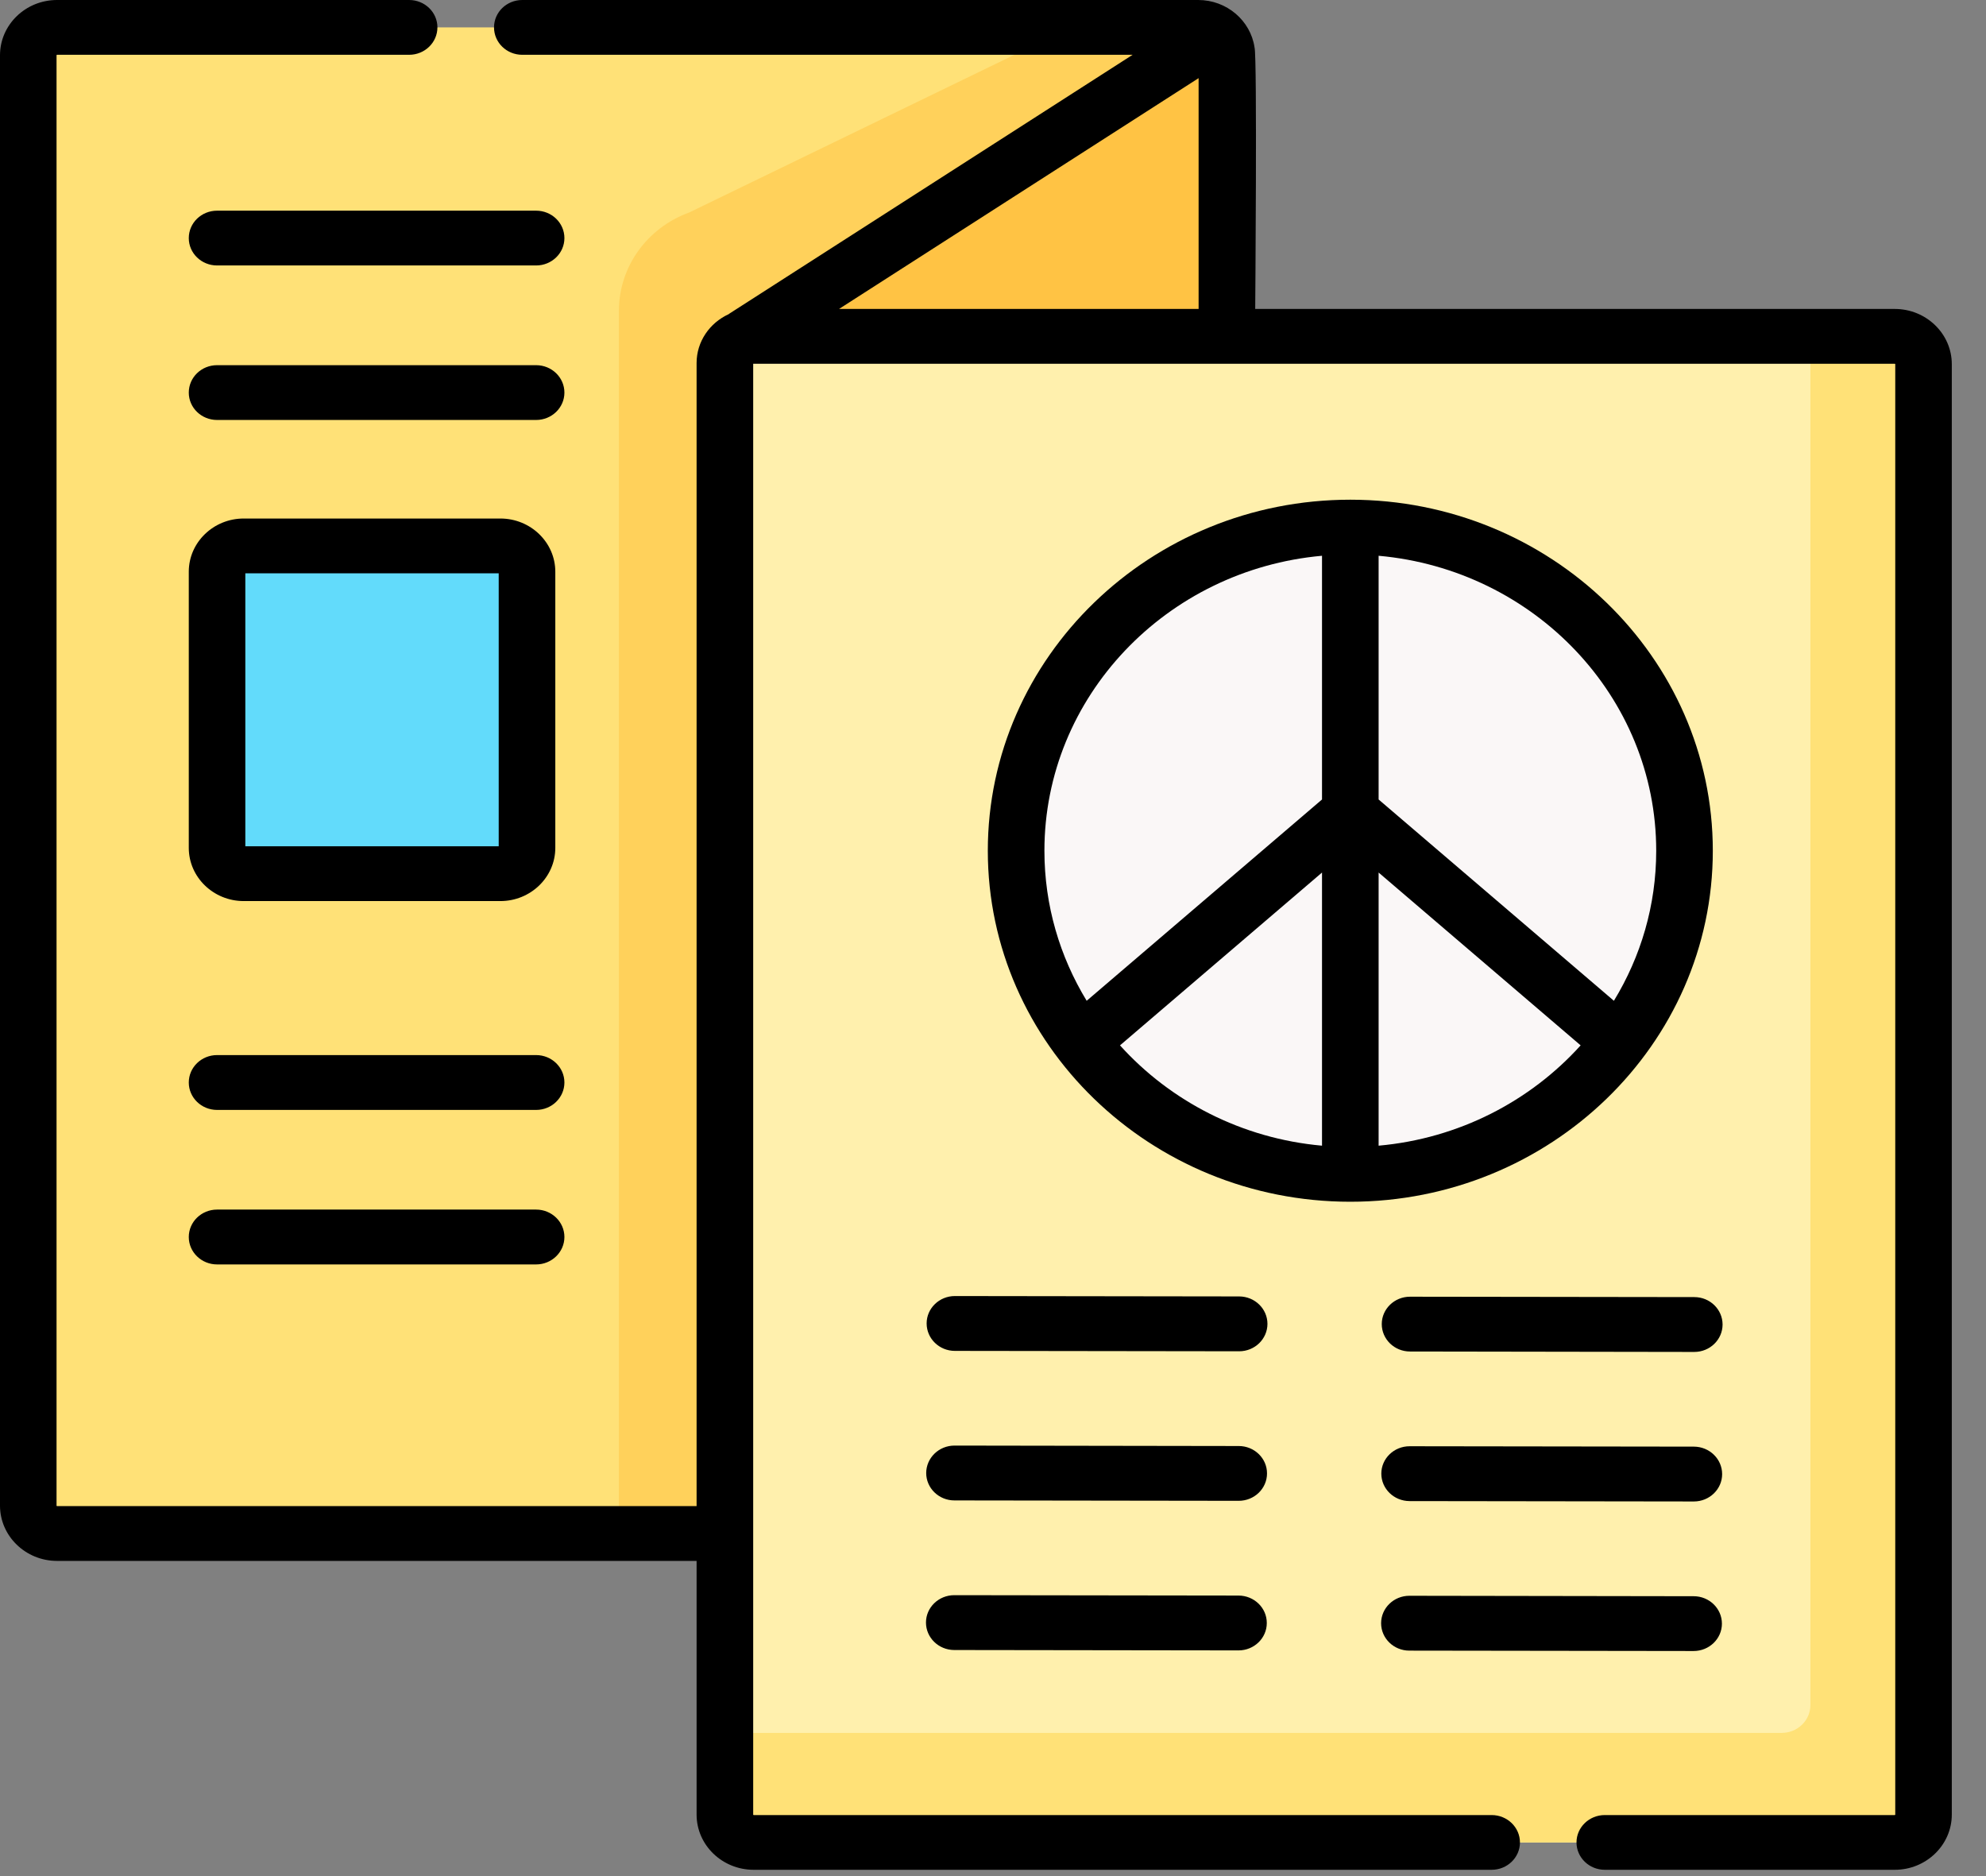 <svg width="36" height="34" viewBox="0 0 36 34" fill="none" xmlns="http://www.w3.org/2000/svg">
<rect x="0" y="0" width="36" height="34" fill="#808080" stroke="none"/>
<path d="M22.239 27.791H1.039C0.748 27.791 0.512 27.563 0.512 27.281V1.007C0.512 0.725 0.748 0.496 1.039 0.496H21.712C22.003 0.496 22.239 0.725 22.239 1.007V27.791Z" fill="#FFE177"/>
<path d="M19.414 0.496L12.493 3.851C11.726 4.13 11.219 4.839 11.219 5.632V27.791H22.243V1.018C22.243 0.73 22.002 0.496 21.705 0.496H19.414Z" fill="#FFD15B"/>
<path d="M22.052 0.613L13.508 6.095H22.24V1.001C22.24 0.845 22.167 0.705 22.052 0.613Z" fill="#FFC344"/>
<path d="M34.341 33.39H13.668C13.377 33.39 13.141 33.162 13.141 32.88V6.584C13.141 6.314 13.367 6.095 13.645 6.095H34.341C34.632 6.095 34.868 6.324 34.868 6.606V32.88C34.868 33.162 34.632 33.39 34.341 33.39Z" fill="#FFF0AD"/>
<path d="M34.347 6.095H32.817V30.9C32.817 31.179 32.584 31.405 32.296 31.405H13.141V32.886C13.141 33.164 13.374 33.39 13.662 33.39H34.347C34.635 33.39 34.868 33.164 34.868 32.886V6.6C34.868 6.321 34.635 6.095 34.347 6.095Z" fill="#FFE177"/>
<path d="M30.502 15.994C30.826 12.771 28.391 9.903 25.062 9.589C21.733 9.275 18.771 11.633 18.447 14.856C18.122 18.079 20.558 20.947 23.887 21.261C27.216 21.575 30.177 19.217 30.502 15.994Z" fill="#FAF7F7"/>
<path d="M9.059 15.834H4.418C4.148 15.834 3.93 15.622 3.93 15.36V10.367C3.93 10.105 4.148 9.893 4.418 9.893H9.059C9.329 9.893 9.548 10.105 9.548 10.367V15.36C9.548 15.622 9.329 15.834 9.059 15.834Z" fill="#62DBFB"/>
<path d="M34.346 5.599H22.753C22.753 5.599 22.791 1.034 22.741 0.86C22.67 0.375 22.239 0 21.719 0H9.467C9.184 0 8.955 0.222 8.955 0.496C8.955 0.771 9.184 0.993 9.467 0.993H20.531L13.224 5.682C13.219 5.685 13.214 5.69 13.208 5.694C12.866 5.851 12.627 6.188 12.627 6.579V27.295H1.034C1.029 27.295 1.025 27.291 1.025 27.286V1.001C1.025 0.997 1.029 0.993 1.034 0.993H7.416C7.7 0.993 7.929 0.77 7.929 0.496C7.929 0.222 7.7 0 7.416 0H1.034C0.464 0 0 0.449 0 1.001V27.286C0 27.838 0.464 28.288 1.034 28.288H12.627V32.885C12.627 33.438 13.091 33.886 13.662 33.886H27.039C27.322 33.886 27.552 33.664 27.552 33.39C27.552 33.116 27.322 32.894 27.039 32.894H13.662C13.657 32.894 13.653 32.89 13.653 32.885V6.592H34.346C34.351 6.592 34.355 6.596 34.355 6.6V32.885C34.355 32.89 34.351 32.894 34.346 32.894H29.09C28.807 32.894 28.577 33.116 28.577 33.39C28.577 33.664 28.807 33.886 29.09 33.886H34.346C34.916 33.886 35.38 33.437 35.38 32.885V6.6C35.38 6.048 34.916 5.599 34.346 5.599ZM21.727 1.416V5.599H15.209L21.727 1.416Z" fill="black"/>
<path d="M31.048 15.418C31.048 11.91 28.1 9.056 24.477 9.056C20.854 9.056 17.906 11.91 17.906 15.418C17.906 18.925 20.854 21.779 24.477 21.779C28.1 21.779 31.048 18.925 31.048 15.418ZM24.99 20.763V15.813L28.652 18.945C27.74 19.955 26.446 20.633 24.99 20.763ZM30.022 15.418C30.022 16.41 29.742 17.339 29.255 18.137L24.99 14.489V10.072C27.808 10.324 30.022 12.625 30.022 15.418ZM23.964 10.072V14.489L19.698 18.137C19.212 17.339 18.932 16.41 18.932 15.418C18.932 12.625 21.146 10.324 23.964 10.072ZM20.302 18.945L23.964 15.813V20.763C22.508 20.633 21.214 19.955 20.302 18.945Z" fill="black"/>
<path d="M22.463 23.495L17.31 23.488C17.31 23.488 17.31 23.488 17.309 23.488C17.027 23.488 16.797 23.71 16.797 23.984C16.797 24.259 17.026 24.482 17.309 24.482L22.462 24.489H22.462C22.745 24.489 22.974 24.267 22.975 23.993C22.975 23.719 22.746 23.496 22.463 23.495Z" fill="black"/>
<path d="M22.455 26.206L17.302 26.198C17.302 26.198 17.302 26.198 17.302 26.198C17.019 26.198 16.79 26.421 16.789 26.695C16.789 26.969 17.018 27.192 17.301 27.192L22.454 27.199H22.454C22.737 27.199 22.967 26.977 22.967 26.703C22.968 26.429 22.738 26.206 22.455 26.206Z" fill="black"/>
<path d="M22.451 28.916L17.299 28.909C17.298 28.909 17.298 28.909 17.298 28.909C17.015 28.909 16.785 29.131 16.785 29.405C16.785 29.679 17.014 29.902 17.297 29.903L22.45 29.91H22.451C22.733 29.91 22.963 29.688 22.963 29.414C22.964 29.139 22.734 28.917 22.451 28.916Z" fill="black"/>
<path d="M30.713 23.507L25.56 23.5C25.56 23.5 25.56 23.5 25.559 23.5C25.277 23.5 25.047 23.722 25.047 23.996C25.047 24.27 25.276 24.493 25.559 24.493L30.711 24.501H30.712C30.995 24.501 31.224 24.279 31.225 24.005C31.225 23.73 30.996 23.507 30.713 23.507Z" fill="black"/>
<path d="M30.705 26.217L25.552 26.21C25.552 26.21 25.552 26.21 25.552 26.21C25.269 26.21 25.039 26.432 25.039 26.706C25.039 26.981 25.268 27.203 25.551 27.204L30.704 27.211H30.704C30.987 27.211 31.217 26.989 31.217 26.715C31.217 26.441 30.988 26.218 30.705 26.217Z" fill="black"/>
<path d="M25.547 29.914L30.7 29.921H30.7C30.983 29.921 31.213 29.699 31.213 29.425C31.213 29.151 30.984 28.928 30.701 28.928L25.549 28.92C25.548 28.92 25.548 28.92 25.548 28.92C25.265 28.92 25.036 29.142 25.035 29.417C25.035 29.691 25.264 29.914 25.547 29.914Z" fill="black"/>
<path d="M9.718 3.818H3.935C3.651 3.818 3.422 4.04 3.422 4.315C3.422 4.589 3.651 4.811 3.935 4.811H9.718C10.001 4.811 10.231 4.589 10.231 4.315C10.231 4.04 10.001 3.818 9.718 3.818Z" fill="black"/>
<path d="M9.718 6.618H3.935C3.651 6.618 3.422 6.84 3.422 7.115C3.422 7.389 3.651 7.611 3.935 7.611H9.718C10.001 7.611 10.231 7.389 10.231 7.115C10.231 6.84 10.001 6.618 9.718 6.618Z" fill="black"/>
<path d="M9.718 19.121H3.935C3.651 19.121 3.422 19.344 3.422 19.618C3.422 19.892 3.651 20.115 3.935 20.115H9.718C10.001 20.115 10.231 19.892 10.231 19.618C10.231 19.344 10.001 19.121 9.718 19.121Z" fill="black"/>
<path d="M9.718 21.921H3.935C3.651 21.921 3.422 22.144 3.422 22.418C3.422 22.692 3.651 22.915 3.935 22.915H9.718C10.001 22.915 10.231 22.692 10.231 22.418C10.231 22.144 10.001 21.921 9.718 21.921Z" fill="black"/>
<path d="M4.418 16.33H9.07C9.619 16.33 10.066 15.897 10.066 15.366V10.361C10.066 9.83 9.619 9.397 9.07 9.397H4.418C3.869 9.397 3.422 9.83 3.422 10.361V15.366C3.422 15.897 3.869 16.33 4.418 16.33ZM4.447 10.39H9.04V15.337H4.447V10.39Z" fill="black"/>
</svg>
